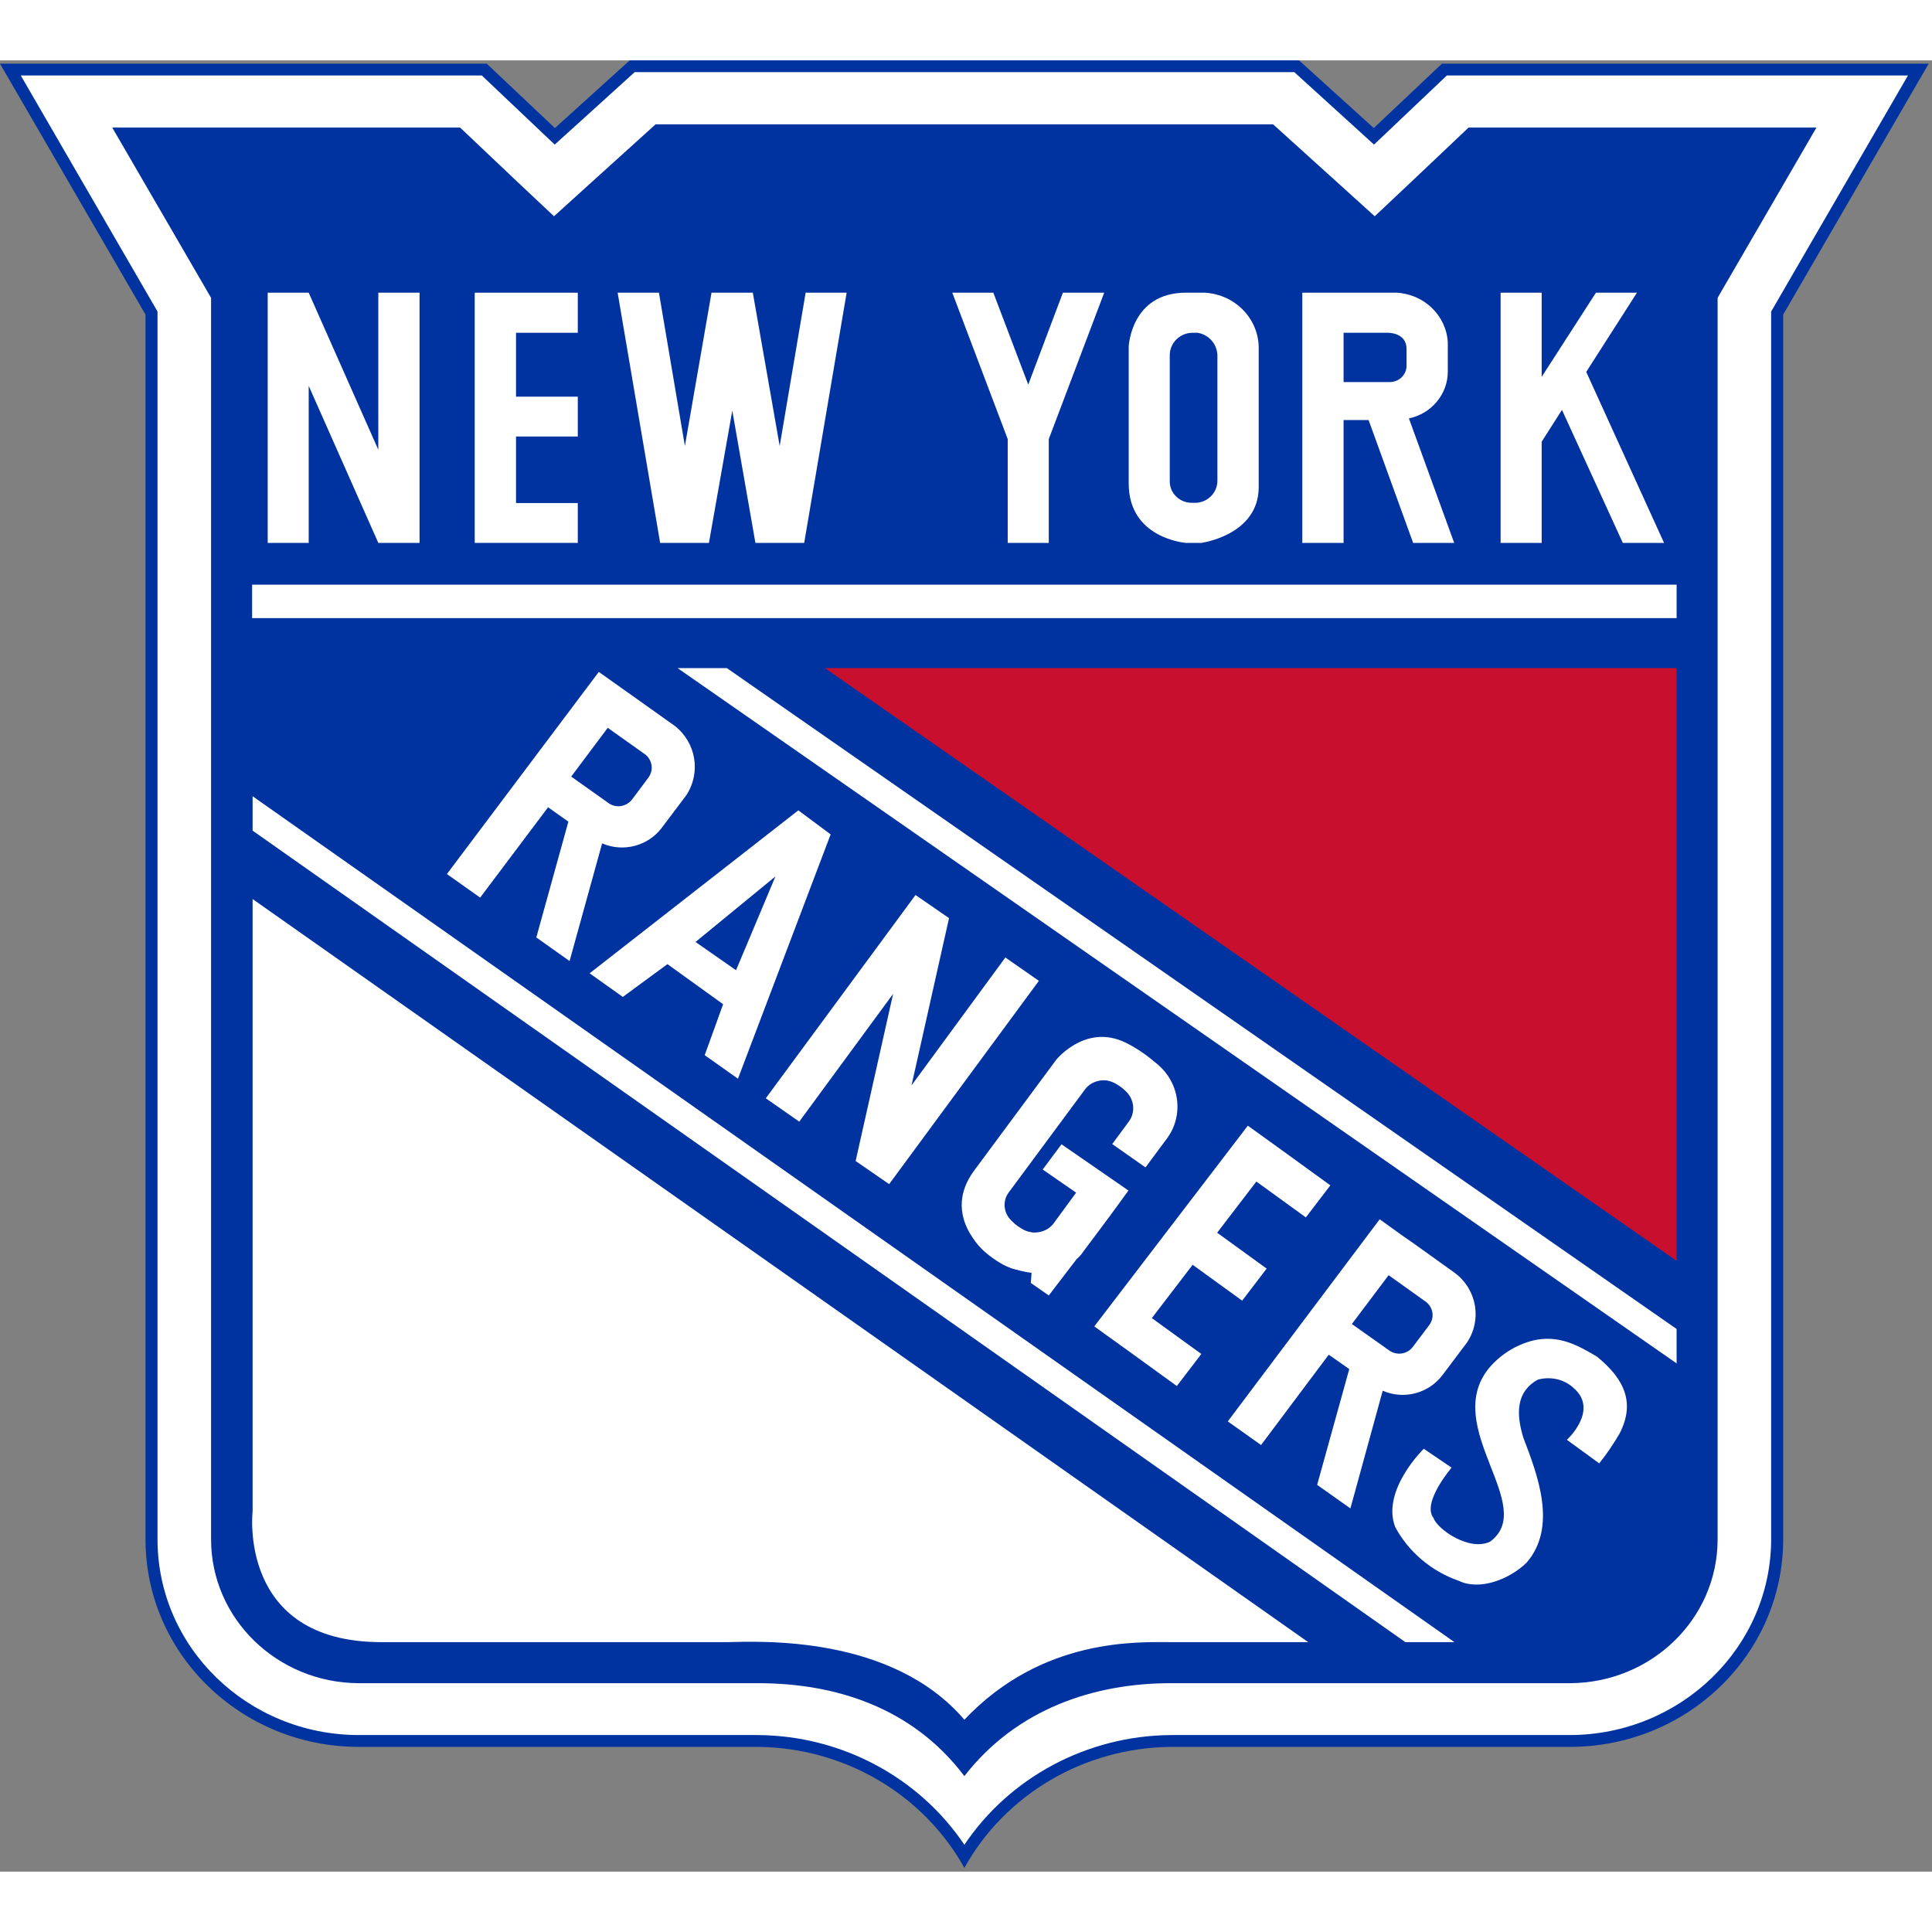 <?xml version="1.0" encoding="UTF-8"?>
<svg xmlns="http://www.w3.org/2000/svg" xmlns:xlink="http://www.w3.org/1999/xlink" width="32px" height="32px" viewBox="0 0 32 30" version="1.1">
<rect x="0" y="0" width="32" height="30" fill="#808080" stroke="none"/>
<g id="surface1">
<path style=" stroke:none;fill-rule:nonzero;fill:rgb(0%,20%,62.745%);fill-opacity:1;" d="M 21.516 0 L 22.754 1.121 L 23.883 0.055 L 31.945 0.055 L 29.535 4.211 L 29.535 24.496 C 29.535 26.395 27.953 27.934 26 27.934 L 19.387 27.934 C 17.961 27.949 16.652 28.715 15.973 29.938 C 15.293 28.715 13.984 27.949 12.559 27.934 L 5.945 27.934 C 3.992 27.934 2.41 26.395 2.41 24.496 L 2.41 4.211 L 0 0.055 L 8.062 0.055 L 9.191 1.121 L 10.43 0 Z M 21.516 0 "/>
<path style=" stroke:none;fill-rule:nonzero;fill:rgb(100%,100%,100%);fill-opacity:1;" d="M 29.336 4.16 L 31.602 0.25 L 23.965 0.25 L 22.758 1.395 L 21.438 0.195 L 10.512 0.195 L 9.188 1.395 L 7.98 0.25 L 0.344 0.25 L 2.609 4.16 L 2.609 24.496 C 2.609 26.289 4.105 27.738 5.945 27.738 L 12.559 27.738 C 13.938 27.75 15.219 28.434 15.973 29.555 C 16.727 28.434 18.008 27.75 19.387 27.738 L 26 27.738 C 27.84 27.734 29.332 26.285 29.336 24.496 Z M 29.336 4.16 "/>
<path style=" stroke:none;fill-rule:nonzero;fill:rgb(0%,20%,62.745%);fill-opacity:1;" d="M 28.449 4.16 L 28.449 3.934 L 28.562 3.738 L 30.086 1.113 L 24.324 1.113 L 23.375 2.012 L 22.77 2.582 L 22.152 2.023 L 21.086 1.059 L 10.859 1.059 L 9.793 2.023 L 9.176 2.582 L 8.57 2.012 L 7.621 1.113 L 1.859 1.113 L 3.383 3.738 L 3.496 3.934 L 3.496 24.496 C 3.496 25.812 4.594 26.875 5.945 26.879 L 12.559 26.879 C 13.824 26.879 15.109 27.273 15.973 28.418 C 16.836 27.305 18.121 26.879 19.387 26.879 L 26 26.879 C 27.352 26.875 28.449 25.812 28.449 24.496 Z M 28.449 4.16 "/>
<path style=" stroke:none;fill-rule:nonzero;fill:rgb(100%,100%,100%);fill-opacity:1;" d="M 4.176 8.684 L 27.77 8.684 L 27.77 9.238 L 4.176 9.238 Z M 4.176 8.684 "/>
<path style=" stroke:none;fill-rule:nonzero;fill:rgb(100%,100%,100%);fill-opacity:1;" d="M 12.039 10.066 L 11.223 10.066 L 27.77 21.582 L 27.77 21.012 Z M 12.039 10.066 "/>
<path style=" stroke:none;fill-rule:nonzero;fill:rgb(78.431%,6.275%,18.039%);fill-opacity:1;" d="M 27.77 19.883 L 27.77 10.066 L 13.664 10.066 Z M 27.77 19.883 "/>
<path style=" stroke:none;fill-rule:nonzero;fill:rgb(100%,100%,100%);fill-opacity:1;" d="M 4.184 12.758 L 23.277 26.199 L 24.09 26.199 L 4.184 12.188 Z M 4.184 12.758 "/>
<path style=" stroke:none;fill-rule:nonzero;fill:rgb(100%,100%,100%);fill-opacity:1;" d="M 23.129 3.848 L 21.57 3.848 L 21.57 7.992 L 22.254 7.992 L 22.254 5.957 L 22.668 5.957 L 23.406 7.992 L 24.086 7.992 L 23.336 5.93 C 23.711 5.852 23.98 5.527 23.98 5.156 L 23.98 4.668 C 23.953 4.223 23.586 3.871 23.129 3.848 M 22.996 5.328 L 22.254 5.328 L 22.254 4.512 L 22.988 4.512 C 22.988 4.512 23.297 4.504 23.297 4.781 L 23.297 5.059 C 23.297 5.207 23.172 5.328 23.02 5.328 C 23.012 5.328 23.004 5.328 22.996 5.328 "/>
<path style=" stroke:none;fill-rule:nonzero;fill:rgb(100%,100%,100%);fill-opacity:1;" d="M 24.105 20.09 L 23.402 19.586 L 23.227 19.465 L 22.852 19.195 L 20.336 22.543 L 20.887 22.934 L 22.008 21.438 L 22.348 21.676 L 21.816 23.594 L 22.367 23.984 L 22.902 22.035 C 23.254 22.188 23.664 22.078 23.891 21.777 L 24.297 21.238 C 24.547 20.863 24.465 20.367 24.105 20.09 M 22.992 21.355 L 22.391 20.93 L 23 20.121 L 23.59 20.543 C 23.727 20.625 23.77 20.801 23.684 20.93 L 23.68 20.938 L 23.398 21.312 C 23.309 21.43 23.133 21.457 23.008 21.367 C 23.004 21.363 22.996 21.359 22.992 21.355 "/>
<path style=" stroke:none;fill-rule:nonzero;fill:rgb(100%,100%,100%);fill-opacity:1;" d="M 19.641 7.992 L 19.898 7.992 C 19.898 7.992 20.836 7.867 20.848 7.082 L 20.848 4.793 C 20.863 4.293 20.465 3.875 19.953 3.848 L 19.641 3.848 C 18.734 3.848 18.695 4.738 18.695 4.738 L 18.695 7.008 C 18.695 7.922 19.641 7.992 19.641 7.992 M 19.824 7.328 L 19.738 7.328 C 19.535 7.328 19.371 7.164 19.375 6.969 L 19.375 4.875 C 19.379 4.68 19.539 4.52 19.738 4.512 L 19.836 4.512 C 20.023 4.543 20.16 4.699 20.164 4.887 L 20.164 6.969 C 20.16 7.156 20.016 7.309 19.824 7.328 "/>
<path style=" stroke:none;fill-rule:nonzero;fill:rgb(100%,100%,100%);fill-opacity:1;" d="M 9.57 4.512 L 9.57 3.848 L 7.863 3.848 L 7.863 7.992 L 9.57 7.992 L 9.57 7.332 L 8.547 7.332 L 8.547 6.23 L 9.57 6.23 L 9.57 5.57 L 8.547 5.57 L 8.547 4.512 Z M 9.57 4.512 "/>
<path style=" stroke:none;fill-rule:nonzero;fill:rgb(100%,100%,100%);fill-opacity:1;" d="M 21.629 19.164 L 22.035 18.633 L 21.215 18.039 L 20.906 17.816 L 20.668 17.645 L 18.125 20.969 L 18.363 21.141 L 18.672 21.363 L 19.492 21.957 L 19.898 21.426 L 19.078 20.832 L 19.754 19.949 L 20.574 20.543 L 20.98 20.012 L 20.16 19.418 L 20.809 18.57 Z M 21.629 19.164 "/>
<path style=" stroke:none;fill-rule:nonzero;fill:rgb(100%,100%,100%);fill-opacity:1;" d="M 6.266 3.848 L 6.266 6.449 L 5.113 3.848 L 4.434 3.848 L 4.434 7.992 L 5.113 7.992 L 5.113 5.391 L 6.266 7.992 L 6.949 7.992 L 6.949 3.848 Z M 6.266 3.848 "/>
<path style=" stroke:none;fill-rule:nonzero;fill:rgb(100%,100%,100%);fill-opacity:1;" d="M 17.605 3.848 L 17.031 5.371 L 16.453 3.848 L 15.773 3.848 L 16.691 6.273 L 16.691 7.992 L 17.371 7.992 L 17.371 6.273 L 18.289 3.848 Z M 17.605 3.848 "/>
<path style=" stroke:none;fill-rule:nonzero;fill:rgb(100%,100%,100%);fill-opacity:1;" d="M 27.562 7.992 L 26.273 5.16 L 27.113 3.848 L 26.434 3.848 L 25.535 5.242 L 25.535 3.848 L 24.855 3.848 L 24.855 7.992 L 25.535 7.992 L 25.535 6.316 L 25.871 5.789 L 26.879 7.992 Z M 27.562 7.992 "/>
<path style=" stroke:none;fill-rule:nonzero;fill:rgb(100%,100%,100%);fill-opacity:1;" d="M 13.344 3.848 L 12.914 6.387 L 12.469 3.848 L 11.785 3.848 L 11.344 6.387 L 10.914 3.848 L 10.23 3.848 L 10.934 7.992 L 11.742 7.992 L 12.129 5.801 L 12.512 7.992 L 13.32 7.992 L 14.023 3.848 Z M 13.344 3.848 "/>
<path style=" stroke:none;fill-rule:nonzero;fill:rgb(100%,100%,100%);fill-opacity:1;" d="M 16.652 14.859 L 15.098 16.977 L 15.719 14.207 L 15.164 13.824 L 12.684 17.191 L 13.238 17.578 L 14.793 15.461 L 14.172 18.23 L 14.727 18.613 L 17.207 15.246 Z M 16.652 14.859 "/>
<path style=" stroke:none;fill-rule:nonzero;fill:rgb(100%,100%,100%);fill-opacity:1;" d="M 19.148 16.609 L 18.824 16.383 L 18.801 16.363 C 18.062 15.848 17.496 16.551 17.496 16.551 L 16.133 18.391 C 15.586 19.133 16.312 19.73 16.312 19.73 L 16.617 19.945 C 16.766 20.016 16.922 20.062 17.086 20.082 L 17.074 20.25 L 17.371 20.457 L 17.832 19.855 C 17.871 19.82 17.906 19.785 17.934 19.742 L 18.383 19.141 L 18.691 18.719 L 17.582 17.953 L 17.27 18.371 L 17.824 18.754 L 17.449 19.266 C 17.336 19.414 17.121 19.457 16.953 19.367 L 16.789 19.246 C 16.625 19.129 16.59 18.902 16.711 18.746 L 17.969 17.047 C 18.086 16.887 18.312 16.848 18.48 16.957 L 18.652 17.082 C 18.789 17.215 18.809 17.422 18.699 17.574 L 18.422 17.949 L 18.973 18.336 L 19.309 17.883 C 19.621 17.488 19.547 16.922 19.148 16.609 "/>
<path style=" stroke:none;fill-rule:nonzero;fill:rgb(100%,100%,100%);fill-opacity:1;" d="M 13.758 12.82 L 13.223 12.422 L 9.766 15.121 L 10.316 15.512 L 11.055 14.969 L 11.977 15.633 L 11.672 16.477 L 12.223 16.867 Z M 12.844 13.516 L 12.191 15.07 L 11.52 14.602 Z M 12.844 13.516 "/>
<path style=" stroke:none;fill-rule:nonzero;fill:rgb(100%,100%,100%);fill-opacity:1;" d="M 26.449 21.469 C 26.922 21.852 27.082 22.25 26.824 22.746 C 26.723 22.918 26.613 23.082 26.488 23.238 L 25.953 22.848 C 25.953 22.848 26.492 22.355 26.062 21.988 C 25.906 21.844 25.68 21.793 25.469 21.852 C 25.113 22.051 25.109 22.41 25.23 22.809 C 25.465 23.426 25.801 24.285 25.285 24.883 C 24.996 25.164 24.504 25.348 24.164 25.184 C 23.711 25.027 23.332 24.707 23.109 24.293 C 22.875 23.684 23.582 22.996 23.582 22.996 L 24.043 23.309 C 24.043 23.309 23.547 23.887 23.742 24.141 C 23.812 24.336 24.34 24.699 24.68 24.535 C 25.477 23.949 23.875 22.645 24.656 21.668 C 24.844 21.441 25.102 21.277 25.391 21.203 C 25.816 21.105 26.125 21.277 26.449 21.469 "/>
<path style=" stroke:none;fill-rule:nonzero;fill:rgb(100%,100%,100%);fill-opacity:1;" d="M 15.973 27.484 C 14.77 26.078 12.594 26.188 12.043 26.199 L 6.316 26.199 C 3.93 26.199 4.184 24.031 4.184 24.031 L 4.184 13.891 L 21.668 26.199 L 19.422 26.199 C 18.859 26.199 17.27 26.113 15.973 27.484 "/>
<path style=" stroke:none;fill-rule:nonzero;fill:rgb(100%,100%,100%);fill-opacity:1;" d="M 11.176 11.023 L 10.469 10.52 L 10.297 10.398 L 9.918 10.129 L 7.402 13.477 L 7.953 13.867 L 9.078 12.371 L 9.414 12.609 L 8.883 14.527 L 9.434 14.918 L 9.973 12.969 C 10.324 13.121 10.734 13.012 10.961 12.711 L 11.367 12.172 C 11.613 11.797 11.531 11.301 11.176 11.023 M 10.062 12.289 L 9.461 11.863 L 10.066 11.055 L 10.66 11.477 C 10.793 11.559 10.836 11.734 10.75 11.863 L 10.746 11.871 L 10.469 12.242 C 10.375 12.363 10.203 12.391 10.078 12.301 C 10.07 12.297 10.066 12.293 10.062 12.289 "/>
<path style=" stroke:none;fill-rule:nonzero;fill:rgb(0%,20%,62.745%);fill-opacity:1;" d="M 18.535 17.602 C 18.469 17.688 18.293 17.664 18.137 17.547 C 17.98 17.434 17.906 17.273 17.973 17.188 L 18.16 16.945 C 18.223 16.859 18.402 16.883 18.559 17 C 18.715 17.109 18.789 17.273 18.723 17.359 Z M 18.535 17.602 "/>
<path style=" stroke:none;fill-rule:nonzero;fill:rgb(0%,20%,62.745%);fill-opacity:1;" d="M 17.254 19.355 C 17.188 19.441 17.008 19.418 16.852 19.305 C 16.695 19.191 16.625 19.031 16.688 18.945 L 16.875 18.703 C 16.941 18.617 17.121 18.641 17.277 18.754 C 17.434 18.867 17.508 19.027 17.441 19.113 Z M 17.254 19.355 "/>
<path style=" stroke:none;fill-rule:nonzero;fill:rgb(100%,100%,100%);fill-opacity:1;" d="M 16.938 20.004 C 16.883 20.074 16.66 19.996 16.434 19.832 C 16.207 19.668 16.07 19.477 16.121 19.41 L 16.273 19.215 C 16.324 19.145 16.551 19.223 16.777 19.387 C 17 19.551 17.141 19.738 17.09 19.809 Z M 16.938 20.004 "/>
<path style=" stroke:none;fill-rule:nonzero;fill:rgb(100%,100%,100%);fill-opacity:1;" d="M 19.195 17.129 C 19.141 17.199 18.891 17.102 18.629 16.91 C 18.367 16.723 18.199 16.512 18.254 16.445 L 18.406 16.246 C 18.457 16.18 18.711 16.277 18.973 16.469 C 19.23 16.656 19.402 16.867 19.348 16.934 Z M 19.195 17.129 "/>
</g>
</svg>
